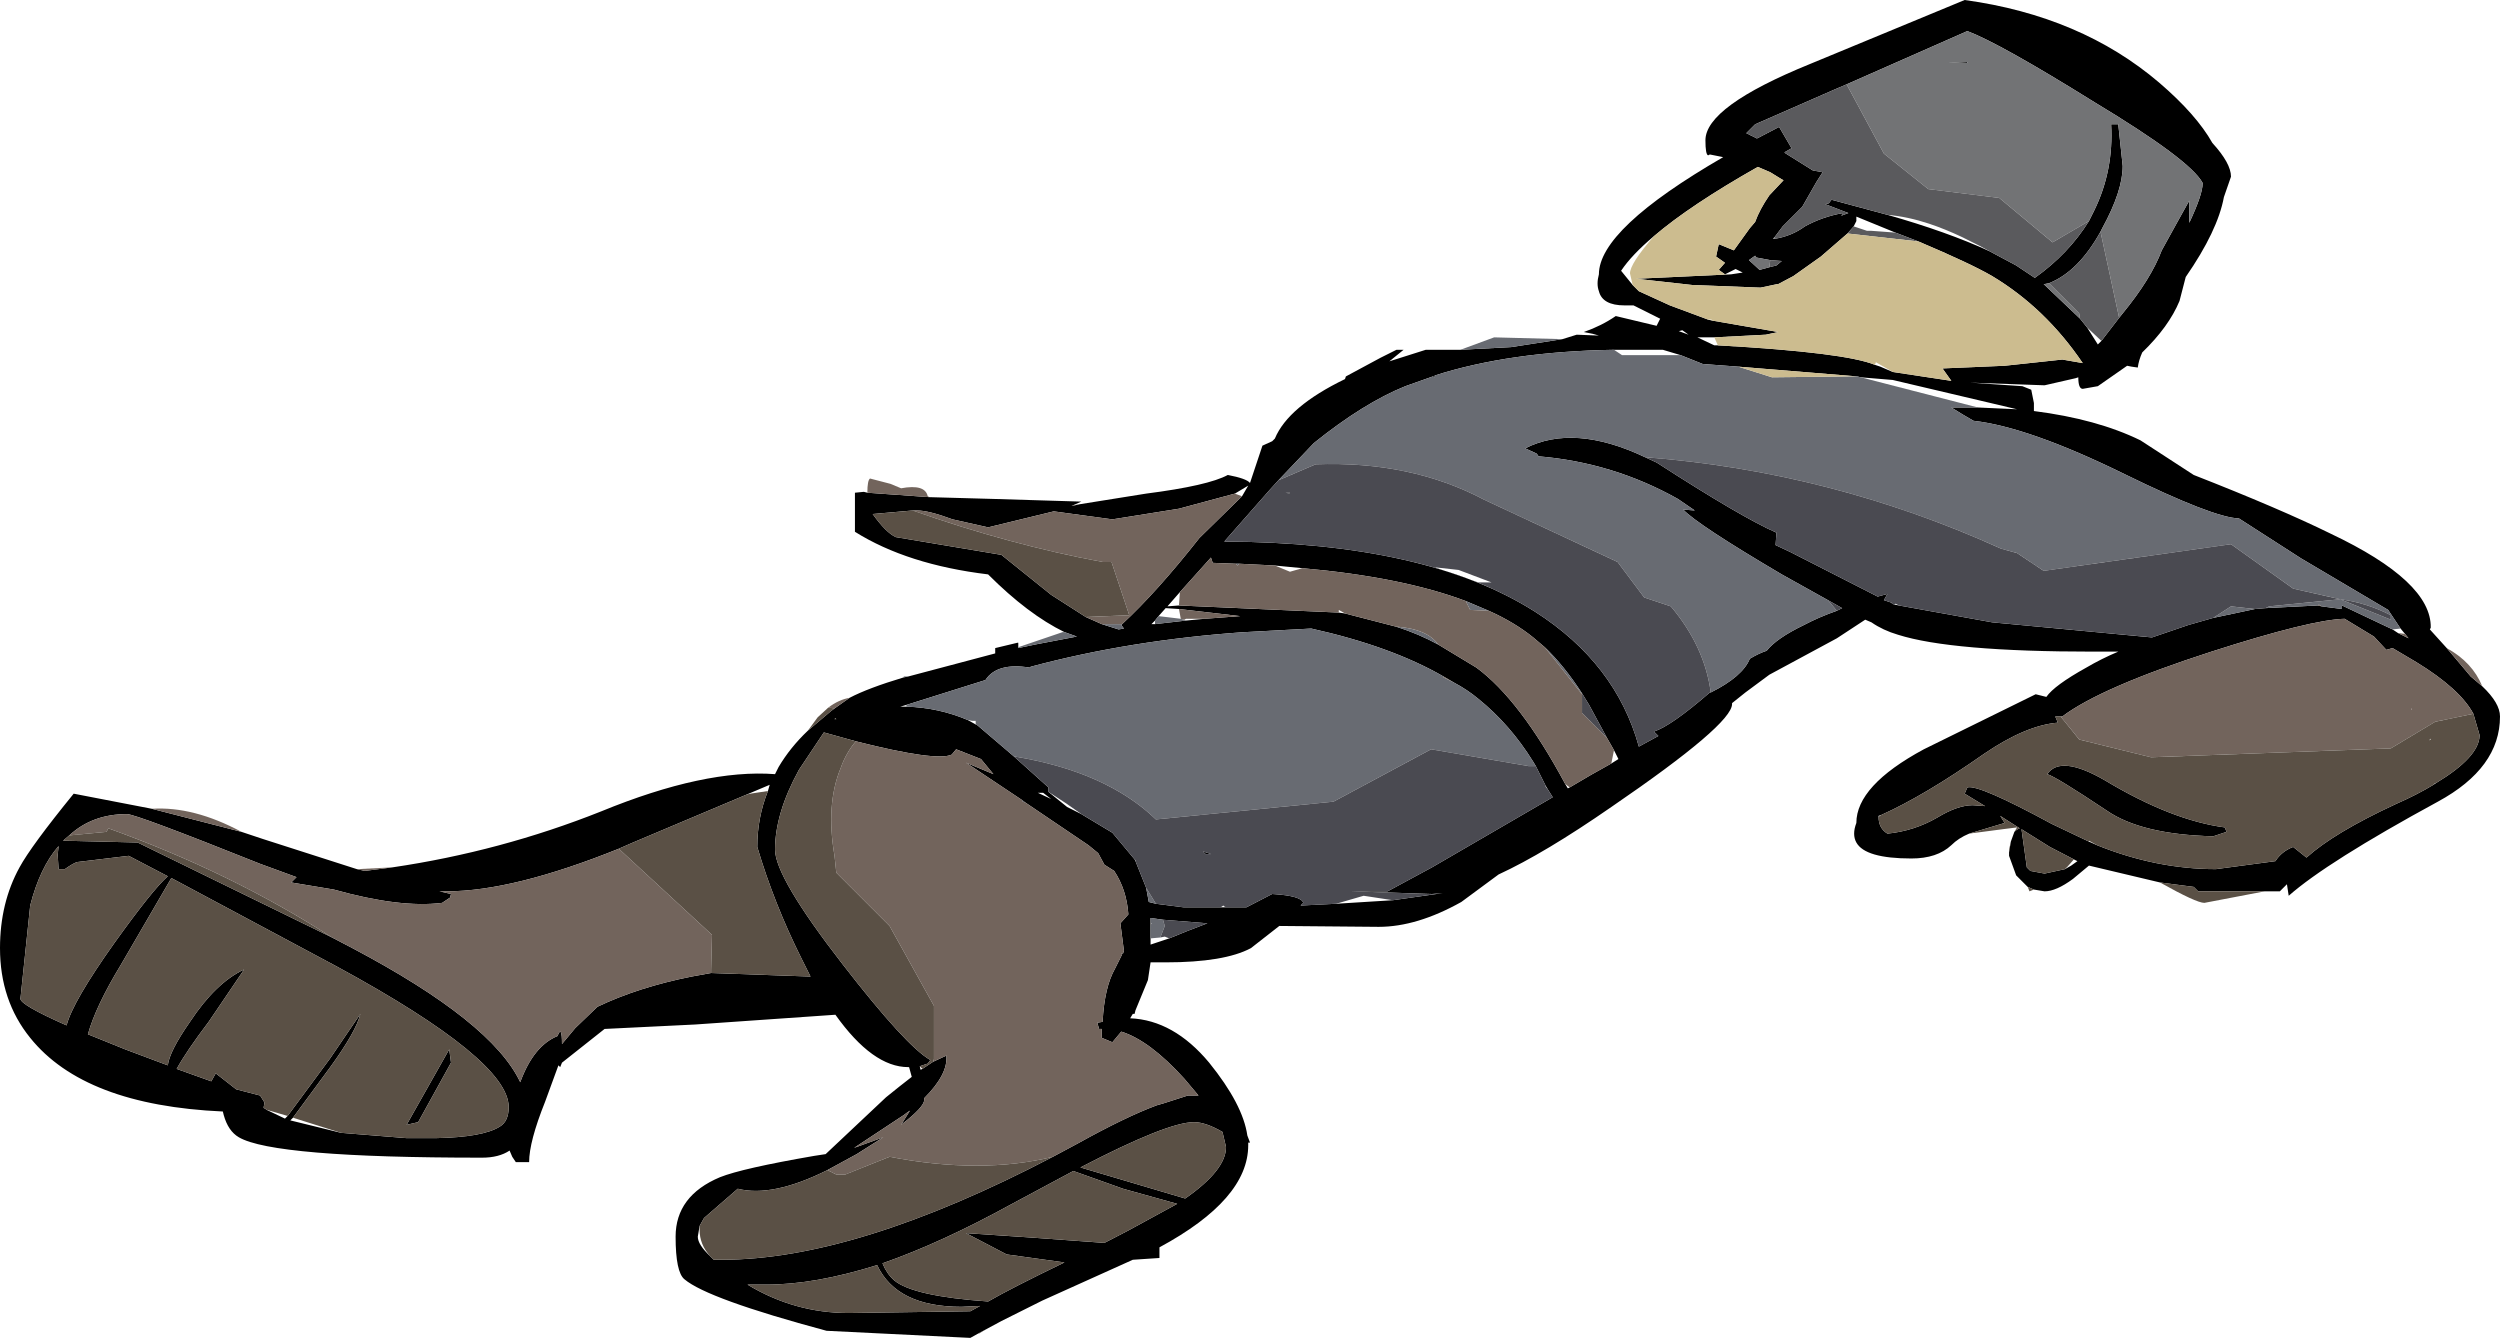 <?xml version="1.0" encoding="UTF-8" standalone="no"?>
<svg xmlns:ffdec="https://www.free-decompiler.com/flash" xmlns:xlink="http://www.w3.org/1999/xlink" ffdec:objectType="shape" height="75.35px" width="140.8px" xmlns="http://www.w3.org/2000/svg">
  <g transform="matrix(1.0, 0.0, 0.0, 1.0, 0.0, 0.0)">
    <path d="M88.0 19.1 L88.8 18.85 90.05 18.9 89.7 18.8 89.2 18.7 Q90.2 18.35 91.0 17.8 L93.3 18.35 93.5 17.95 92.0 17.2 91.5 17.2 Q90.25 17.2 90.05 16.4 89.9 16.0 90.05 15.45 90.05 12.9 97.05 8.85 L96.3 8.7 96.2 8.75 Q96.05 8.7 96.05 7.9 96.05 6.0 101.95 3.6 L110.65 0.0 Q117.2 0.9 121.6 4.65 123.7 6.45 124.6 8.05 125.65 9.2 125.65 9.95 L125.25 11.1 Q124.9 13.0 123.1 15.6 L122.75 16.95 Q122.15 18.4 120.65 19.85 120.45 20.3 120.4 20.7 L120.05 20.65 119.8 20.6 118.15 21.75 117.3 21.9 Q117.05 21.9 117.05 21.25 L116.9 21.3 115.15 21.7 110.95 21.55 113.9 21.75 114.4 21.95 114.55 22.7 114.55 23.15 Q118.1 23.6 120.55 24.8 L123.55 26.75 Q128.4 28.65 131.25 30.05 136.95 32.75 136.9 35.35 L136.85 35.45 137.8 36.5 139.15 38.1 139.8 38.65 Q140.8 39.6 140.8 40.35 140.8 43.25 137.3 45.15 131.05 48.55 128.9 50.45 L128.8 49.8 128.4 50.2 127.55 50.2 123.8 50.2 123.55 49.95 121.65 49.7 117.65 48.75 116.75 49.5 Q115.8 50.2 115.15 50.2 L114.55 50.1 114.2 49.95 113.55 49.3 113.15 48.2 113.15 48.0 113.25 47.4 113.45 46.85 Q113.6 46.7 113.75 46.65 L112.65 45.95 112.9 46.35 110.9 46.95 Q110.3 47.2 109.9 47.6 109.1 48.35 107.65 48.35 105.05 48.35 104.55 47.45 104.3 47.0 104.55 46.35 104.55 44.25 108.35 42.2 L114.65 39.1 115.25 39.25 Q115.7 38.6 117.5 37.6 118.35 37.1 119.3 36.7 L117.9 36.7 Q109.9 36.7 106.9 35.75 106.05 35.5 105.4 35.05 L105.05 34.9 103.45 35.95 99.65 38.0 98.3 39.0 97.55 39.6 97.55 39.65 Q97.55 40.8 90.75 45.45 87.0 48.05 84.4 49.25 L82.3 50.8 Q79.8 52.2 77.65 52.2 L72.05 52.15 70.45 53.4 Q68.95 54.2 65.65 54.2 L64.8 54.2 64.65 55.2 63.95 56.9 63.9 57.1 63.8 57.1 63.65 57.35 Q66.1 57.45 68.1 59.85 70.0 62.2 70.25 63.95 L70.4 64.35 70.3 64.35 70.3 64.5 Q70.3 67.55 65.3 70.25 L65.3 70.85 63.8 70.95 58.7 73.25 56.4 74.4 55.1 75.1 54.65 75.35 46.55 74.95 Q39.85 73.15 38.55 72.05 38.05 71.65 38.05 69.65 38.05 67.35 40.55 66.3 41.8 65.8 45.85 65.1 L46.5 65.0 49.9 61.8 Q50.7 61.15 51.35 60.65 L51.2 60.1 51.15 60.1 Q49.15 60.1 47.05 57.15 L39.15 57.7 34.05 57.95 31.65 59.85 31.55 60.1 31.45 60.0 30.7 62.05 Q29.8 64.3 29.8 65.45 L29.05 65.45 28.85 65.15 28.7 64.8 Q28.1 65.2 27.15 65.2 15.4 65.2 13.45 64.05 12.85 63.7 12.6 62.8 L12.55 62.6 Q4.75 62.25 1.7 58.45 0.0 56.35 0.0 53.4 0.0 50.85 1.1 48.85 1.75 47.65 4.15 44.7 L8.55 45.55 13.6 46.85 14.8 47.25 20.1 48.95 20.55 49.05 22.1 48.85 Q28.2 47.95 33.85 45.7 39.7 43.3 43.65 43.6 L43.85 43.2 Q44.5 42.1 45.5 41.15 L46.8 40.05 47.0 39.9 47.85 39.3 Q48.9 38.75 50.9 38.15 L51.15 38.1 56.05 36.8 56.05 36.5 57.3 36.2 57.35 36.2 57.35 36.45 57.35 36.5 58.3 36.3 60.65 35.85 59.95 35.6 Q57.9 34.6 55.65 32.35 51.1 31.8 48.15 29.95 L48.15 27.75 48.65 27.7 48.85 27.75 52.35 28.0 55.95 28.1 60.9 28.25 60.45 28.45 60.35 28.5 60.8 28.4 64.55 27.8 Q68.05 27.35 69.15 26.75 70.2 26.95 70.4 27.2 L71.1 25.1 71.65 24.85 71.8 24.7 Q72.55 22.9 75.75 21.35 L75.8 21.2 77.75 20.15 78.65 19.7 79.05 19.7 78.25 20.35 80.3 19.7 82.25 19.7 85.1 19.55 88.0 19.1 M119.35 17.9 L119.55 17.65 Q121.15 15.7 121.75 14.1 L122.55 12.65 123.3 11.3 123.3 12.4 123.3 12.55 Q124.05 10.95 124.05 10.35 L124.05 10.3 Q123.35 9.0 117.95 5.75 112.65 2.45 110.8 1.75 L104.0 4.75 103.3 5.05 98.85 7.0 98.35 7.5 98.95 7.8 100.2 7.15 100.9 8.35 100.55 8.55 100.5 8.6 102.1 9.6 102.65 9.7 102.3 10.25 101.5 11.65 100.4 12.75 99.95 13.35 99.85 13.45 99.95 13.45 Q100.9 13.3 101.65 12.75 102.65 12.2 103.8 12.0 L103.7 12.15 104.1 12.0 102.8 11.5 103.0 11.45 103.15 11.25 106.3 12.1 Q109.65 13.05 112.05 14.15 L113.55 14.95 114.6 15.65 Q116.5 14.3 117.65 12.45 L117.95 11.85 Q119.05 9.6 118.9 7.0 L119.3 7.0 119.55 9.35 Q119.55 10.75 118.4 12.85 L118.3 13.05 Q117.05 15.3 115.4 15.95 L115.15 16.0 115.1 16.0 117.15 17.95 117.55 18.45 118.15 19.4 118.35 19.2 119.35 17.9 M130.75 34.15 L131.9 34.3 131.9 34.1 134.75 35.45 135.05 35.65 135.65 35.95 135.45 35.7 135.2 35.4 134.5 34.35 129.6 31.45 126.1 29.2 Q124.65 29.15 119.65 26.7 114.25 24.05 111.15 23.7 L110.55 23.35 109.9 22.95 111.4 22.95 113.6 23.05 106.6 21.4 104.8 21.25 104.6 21.2 97.9 20.65 95.9 20.5 94.65 20.0 93.65 19.7 90.9 19.7 Q85.0 19.8 80.8 21.15 L80.8 21.25 80.7 21.2 79.15 21.75 Q76.8 22.7 74.0 24.95 L72.0 27.05 71.5 27.6 68.95 30.5 Q80.3 30.55 86.45 34.45 91.0 37.35 92.3 42.05 L93.4 41.45 93.15 41.2 Q94.1 40.9 96.3 39.0 L96.35 39.0 Q98.15 38.1 98.55 37.1 99.05 36.8 99.5 36.65 100.05 35.95 101.6 35.2 102.45 34.75 103.45 34.4 L103.75 34.25 102.95 33.8 100.35 32.35 Q95.6 29.55 94.8 28.7 L95.45 28.75 94.5 28.1 Q90.85 26.05 86.65 25.7 L86.55 25.55 85.9 25.25 Q88.65 23.85 92.65 25.75 L93.3 26.05 Q98.1 29.15 100.05 30.0 L100.0 30.7 100.85 31.1 105.75 33.6 106.3 33.45 106.1 33.8 106.55 33.95 106.55 34.0 106.7 34.05 106.95 34.1 112.2 35.05 121.2 35.9 123.25 35.2 124.65 34.8 127.0 34.3 127.6 34.25 130.55 34.1 130.75 34.15 M139.3 40.2 Q138.55 38.8 136.1 37.3 L134.75 36.5 134.4 36.6 133.7 35.85 132.05 34.85 Q130.15 34.9 124.55 36.7 118.35 38.7 116.15 40.35 L116.05 40.35 115.75 40.35 115.9 40.7 Q114.1 40.85 111.75 42.45 108.4 44.8 105.95 45.9 L105.8 45.95 105.8 46.0 Q105.8 46.65 106.3 46.95 107.8 46.8 109.1 46.05 110.25 45.35 111.1 45.35 L111.8 45.4 110.65 44.7 110.8 44.35 Q111.4 44.15 115.55 46.4 L117.65 47.4 118.1 47.6 Q121.45 48.95 124.8 48.95 L128.15 48.5 Q128.5 47.95 129.15 47.7 L129.9 48.3 Q131.45 46.9 134.9 45.3 136.15 44.75 137.05 44.2 L137.2 44.1 Q139.6 42.65 139.65 41.45 L139.65 41.4 139.3 40.2 M124.65 47.1 Q120.6 47.0 118.65 45.65 115.8 43.75 115.3 43.6 116.05 42.5 118.55 43.95 122.3 46.2 125.3 46.6 L125.4 46.85 124.65 47.1 M110.8 3.5 L110.8 3.55 109.75 3.5 110.8 3.5 M108.05 13.6 L106.75 13.1 104.55 12.2 104.55 12.45 104.4 12.75 104.05 13.15 102.55 14.45 101.0 15.55 100.15 16.0 100.1 16.0 99.15 16.2 95.3 16.05 92.15 15.7 97.5 15.45 98.15 15.35 97.75 15.15 97.15 15.45 96.8 15.2 97.15 14.8 96.65 14.45 96.8 13.75 97.65 14.1 98.55 12.85 98.85 12.5 Q99.1 11.8 99.65 11.0 L100.45 10.15 100.35 10.1 99.7 9.7 99.0 9.4 Q95.2 11.55 93.15 13.3 91.9 14.35 91.3 15.25 L91.95 16.05 92.3 16.4 94.05 17.2 96.2 18.0 96.4 18.05 100.15 18.7 99.45 18.85 96.55 19.0 95.6 19.0 96.55 19.45 96.75 19.45 Q103.9 19.85 105.6 20.55 L105.9 20.65 106.6 20.95 109.9 21.45 109.4 20.75 112.9 20.6 116.15 20.25 117.3 20.45 Q115.2 17.35 112.2 15.55 111.0 14.85 108.05 13.6 M98.35 7.5 L98.3 7.5 98.35 7.5 M99.65 15.05 L100.05 14.95 100.35 14.7 99.7 14.65 98.9 14.5 98.85 14.4 98.5 14.65 99.1 15.2 99.65 15.05 M95.1 18.85 L94.75 18.6 94.55 18.65 95.1 18.85 M83.85 34.4 L82.55 33.85 Q78.95 32.5 73.35 32.0 L71.8 31.85 69.8 31.75 69.6 31.75 68.3 31.7 68.2 31.4 66.45 33.35 65.75 34.15 66.4 34.1 75.4 34.5 75.75 34.55 78.65 35.3 Q79.9 35.7 81.0 36.3 L83.15 37.6 Q85.6 39.4 88.15 44.15 L88.3 44.4 88.4 44.35 Q89.65 43.6 90.75 43.0 L91.15 42.75 90.9 42.25 90.5 41.55 89.5 39.7 89.1 39.05 Q88.1 37.5 87.0 36.45 L86.35 35.9 Q85.3 35.05 83.85 34.4 M86.5 43.15 L86.35 42.9 Q85.05 40.8 83.25 39.35 82.65 38.85 81.9 38.45 L81.3 38.1 Q78.35 36.4 73.85 35.4 L70.15 35.6 70.1 35.6 Q63.65 36.05 58.05 37.55 L58.0 37.6 Q56.15 37.3 55.5 38.3 L51.05 39.7 50.7 39.8 51.05 39.8 Q52.85 39.85 54.5 40.55 L54.95 40.8 55.05 40.85 57.1 42.6 59.05 44.35 59.05 44.6 60.1 45.45 60.9 45.85 62.65 46.9 63.9 48.4 63.95 48.5 64.55 50.0 64.7 50.8 65.1 50.9 66.65 51.1 68.75 51.1 69.05 51.1 70.2 51.1 71.65 50.35 Q73.3 50.45 73.4 50.85 L73.25 51.0 75.25 50.9 78.45 50.7 81.25 50.3 80.65 50.35 76.1 50.2 78.15 50.2 80.65 48.85 87.45 44.9 87.2 44.5 87.05 44.25 86.5 43.15 M116.8 48.4 L115.45 47.7 113.85 46.7 114.15 48.85 114.35 49.05 115.15 49.2 116.3 48.95 116.65 48.75 117.0 48.5 116.8 48.4 M69.55 27.8 L66.4 28.65 62.65 29.25 59.35 28.8 55.65 29.7 53.65 29.25 Q52.3 28.75 51.65 28.75 L51.4 28.75 49.15 28.95 Q49.9 30.0 50.45 30.25 L56.4 31.25 59.2 33.5 61.15 34.75 62.05 35.15 63.0 35.45 63.3 35.4 63.15 35.2 63.2 35.15 Q65.15 33.35 67.55 30.3 L69.95 27.95 70.3 27.35 69.55 27.8 M47.1 40.5 L47.05 40.45 47.0 40.5 47.1 40.5 M48.2 41.75 L46.4 41.25 45.0 43.35 Q43.65 45.8 43.65 47.85 43.65 49.4 47.45 54.3 51.05 58.95 52.4 59.7 L52.25 59.9 51.8 60.05 51.85 60.25 51.95 60.2 52.55 59.8 53.3 59.45 Q53.4 60.5 52.05 61.85 L52.05 61.95 Q52.05 62.35 50.75 63.35 L51.25 62.55 51.1 62.65 50.9 62.8 48.1 64.65 49.75 64.05 48.25 65.0 46.6 65.9 Q43.5 67.45 41.55 66.95 L39.65 68.6 39.4 69.05 39.3 69.65 Q39.3 70.1 40.0 70.75 L40.1 70.85 40.2 70.95 40.65 70.95 Q48.2 70.95 59.3 65.15 L60.7 64.4 Q63.4 62.9 65.15 62.25 L65.5 62.15 66.9 61.7 67.5 61.7 66.7 60.75 Q64.75 58.6 63.15 58.1 L62.65 58.7 62.05 58.45 62.05 57.95 61.9 57.95 61.8 57.6 62.1 57.55 Q62.2 55.6 62.8 54.55 L63.2 53.75 63.15 53.7 63.25 53.7 63.3 53.55 63.1 52.0 63.55 51.5 Q63.45 50.1 62.75 49.05 L62.2 48.7 61.85 48.05 61.3 47.6 57.75 45.2 57.55 45.05 54.4 42.95 55.95 43.6 55.25 42.75 53.85 42.2 53.6 42.5 Q52.75 42.9 48.2 41.75 M43.25 44.55 L43.35 44.2 42.05 44.75 35.65 47.45 34.85 47.8 Q28.9 50.2 25.15 50.2 L24.75 50.2 25.4 50.35 25.35 50.55 24.9 50.85 Q22.55 51.15 18.8 50.1 L16.4 49.7 16.7 49.4 14.65 48.65 Q7.65 45.85 7.15 45.85 5.2 45.85 3.9 47.05 L3.55 47.35 3.65 47.35 7.75 47.45 18.7 52.8 19.85 53.4 Q27.7 57.55 29.3 60.95 30.05 58.9 31.4 58.35 31.65 57.7 31.65 58.8 L32.4 57.9 33.65 56.7 Q35.95 55.6 38.95 55.0 L40.05 54.8 45.65 55.0 45.15 54.0 Q43.6 50.9 42.65 47.7 42.65 46.05 43.25 44.55 M59.2 45.0 L58.75 44.65 58.45 44.65 59.2 45.0 M72.65 27.75 L72.65 27.8 72.4 27.75 72.65 27.75 M65.05 34.95 L64.85 35.15 65.05 35.15 66.8 34.95 67.85 34.85 69.85 34.7 66.4 34.3 65.65 34.25 65.25 34.7 65.05 34.95 M67.75 47.95 L68.2 48.1 67.9 48.1 67.75 47.95 M3.3 48.95 L3.25 48.15 3.3 47.65 Q2.25 48.85 1.7 51.0 L1.15 56.25 Q1.15 56.6 3.75 57.75 4.1 56.4 6.45 53.1 8.6 50.1 9.45 49.35 L7.25 48.2 4.35 48.55 Q4.15 48.6 3.65 48.95 L3.3 48.95 M25.4 59.85 L23.55 63.2 22.9 63.35 25.3 59.1 25.4 59.85 M19.2 63.8 L22.9 64.1 24.55 64.1 Q27.2 64.05 28.15 63.45 28.65 63.15 28.65 62.35 28.65 59.7 19.0 54.45 L9.65 49.45 6.8 54.35 Q5.4 56.65 4.95 58.25 L7.05 59.1 9.45 60.0 Q9.55 59.2 10.7 57.55 12.15 55.35 13.75 54.6 L11.75 57.55 Q10.5 59.2 9.95 60.2 L11.9 60.9 12.15 60.45 13.3 61.35 14.65 61.7 14.9 62.1 14.85 62.35 14.85 62.4 14.95 62.45 15.0 62.5 16.05 63.0 16.2 62.85 18.6 59.6 20.3 57.1 Q20.05 58.1 18.6 60.1 L16.5 62.95 16.35 63.1 19.2 63.8 M65.85 52.85 Q66.8 52.45 68.0 52.0 L65.5 51.8 64.8 51.7 64.8 51.95 64.8 52.1 64.8 52.45 64.8 52.85 64.8 53.2 65.85 52.85 M68.85 63.75 Q67.9 63.2 67.25 63.2 65.75 63.2 60.85 65.75 L66.75 67.5 Q69.05 65.9 69.05 64.6 L68.85 63.75 M63.55 69.3 L66.3 67.8 63.25 66.95 60.45 65.95 57.0 67.8 Q53.0 70.0 49.7 71.15 49.95 71.75 50.35 72.1 51.4 73.0 55.65 73.3 56.95 72.55 59.95 71.1 L56.7 70.65 54.4 69.45 58.1 69.7 62.2 70.0 63.55 69.3 M42.1 72.35 Q44.75 73.95 47.8 73.95 L54.65 73.85 55.2 73.55 54.15 73.6 Q50.5 73.6 49.4 71.25 45.9 72.35 43.15 72.35 L42.1 72.35" fill="#000000" fill-rule="evenodd" stroke="none"/>
    <path d="M104.0 4.75 L110.8 1.75 Q112.65 2.45 117.95 5.75 123.35 9.0 124.05 10.3 L124.05 10.35 Q124.05 10.95 123.3 12.55 L123.3 12.4 123.3 11.3 122.55 12.65 121.75 14.1 Q121.15 15.7 119.55 17.65 L119.35 17.9 118.3 13.05 118.4 12.85 Q119.55 10.75 119.55 9.35 L119.3 7.0 118.9 7.0 Q119.05 9.6 117.95 11.85 L117.65 12.45 115.6 13.65 112.6 11.15 108.6 10.65 106.1 8.65 104.0 4.75 M117.15 17.95 L115.1 16.0 115.15 16.0 115.4 15.95 117.1 17.65 117.15 17.95 M110.8 3.5 L109.75 3.5 110.8 3.55 110.8 3.5 M99.95 13.35 L99.95 13.45 99.85 13.45 99.95 13.35 M99.7 14.65 L99.65 15.05 99.1 15.2 98.5 14.65 98.85 14.4 98.9 14.5 99.7 14.65" fill="#727375" fill-rule="evenodd" stroke="none"/>
    <path d="M50.9 38.15 L50.9 38.1 51.15 38.1 50.9 38.15 M57.35 36.45 L59.85 35.6 59.95 35.6 60.65 35.85 58.3 36.3 57.35 36.5 57.35 36.45 M82.25 19.7 L84.15 19.0 88.0 19.1 85.1 19.55 82.25 19.7 M134.75 35.45 L131.9 34.1 131.9 34.3 130.75 34.15 130.6 34.05 130.55 34.1 127.6 34.25 127.8 34.15 131.8 33.75 134.65 34.9 134.65 34.65 Q133.3 33.95 131.8 33.75 L129.15 33.15 125.65 30.65 115.1 32.15 113.6 31.15 112.7 30.9 Q103.1 26.55 92.65 25.75 88.65 23.85 85.9 25.25 L86.55 25.55 86.65 25.7 Q90.85 26.05 94.5 28.1 L95.45 28.75 94.8 28.7 Q95.6 29.55 100.35 32.35 L102.95 33.8 103.45 34.4 Q102.45 34.75 101.6 35.2 100.05 35.95 99.5 36.65 99.05 36.8 98.55 37.1 98.15 38.1 96.35 39.0 96.0 36.4 94.1 34.15 L92.6 33.65 91.1 31.65 83.6 28.15 Q79.45 25.95 74.1 26.15 L72.0 27.05 74.0 24.95 Q76.8 22.7 79.15 21.75 L80.7 21.2 80.8 21.25 80.8 21.15 Q85.0 19.8 90.9 19.7 L91.35 20.0 94.65 20.0 95.9 20.5 97.9 20.65 99.8 21.25 104.15 21.2 104.6 21.2 104.8 21.25 111.4 22.95 109.9 22.95 110.55 23.35 111.15 23.7 Q114.25 24.05 119.65 26.7 124.65 29.15 126.1 29.2 L129.6 31.45 134.5 34.35 135.2 35.4 134.75 35.45 M124.65 34.8 L125.65 34.15 127.0 34.3 124.65 34.8 M82.55 33.85 L83.85 34.4 82.8 34.35 82.55 33.85 M87.0 36.45 Q88.1 37.5 89.1 39.05 L89.1 39.1 87.0 36.45 M81.0 36.3 Q79.9 35.7 78.65 35.3 L78.75 35.3 Q80.4 35.45 81.0 36.3 M69.6 31.75 L69.8 31.75 69.7 31.85 69.6 31.75 M81.9 38.45 Q82.65 38.85 83.25 39.35 85.05 40.8 86.35 42.9 L86.5 43.15 86.1 43.15 80.6 42.2 75.1 45.15 65.1 46.15 Q62.3 43.45 57.1 42.6 L55.05 40.85 54.95 40.8 54.95 40.6 54.75 40.6 54.5 40.55 Q52.85 39.85 51.05 39.8 L51.05 39.7 55.5 38.3 Q56.15 37.3 58.0 37.6 L58.05 37.55 Q63.65 36.05 70.1 35.6 L70.15 35.6 73.85 35.4 Q78.35 36.4 81.3 38.1 L81.3 38.15 81.9 38.45 M65.1 50.9 L64.7 50.8 64.55 50.0 65.1 50.9 M62.05 35.15 L63.2 35.15 63.15 35.2 63.3 35.4 63.0 35.45 62.05 35.15 M65.05 35.15 L65.05 34.95 65.25 34.7 66.5 34.85 66.7 34.9 66.8 34.95 65.05 35.15 M65.5 51.8 L65.6 52.15 65.35 52.8 64.8 52.85 64.8 52.45 64.8 52.1 64.85 52.0 64.8 51.95 64.8 51.7 65.5 51.8" fill="#686b72" fill-rule="evenodd" stroke="none"/>
    <path d="M137.8 36.5 Q139.25 37.3 139.8 38.65 L139.15 38.1 137.8 36.5 M8.55 45.55 Q10.9 45.4 13.6 46.85 L8.55 45.55 M20.1 48.95 L22.1 48.85 20.55 49.05 20.1 48.95 M46.65 39.85 Q47.25 39.4 47.85 39.3 L47.0 39.9 46.65 39.85 M48.85 27.75 Q48.85 27.05 49.0 26.95 L50.15 27.25 50.75 27.5 Q52.1 27.25 52.25 27.95 L52.35 28.0 48.85 27.75 M60.45 28.45 L60.8 28.4 60.35 28.5 60.45 28.45 M130.55 34.1 L130.6 34.05 130.75 34.15 130.55 34.1 M116.05 40.35 L116.15 40.35 Q118.35 38.7 124.55 36.7 130.15 34.9 132.05 34.85 L133.7 35.85 134.4 36.6 134.75 36.5 136.1 37.3 Q138.55 38.8 139.3 40.2 L137.15 40.65 134.65 42.15 121.15 42.65 117.1 41.65 116.7 41.15 116.05 40.35 M135.45 35.7 L135.65 35.95 135.05 35.65 135.45 35.7 M135.85 39.95 L135.8 39.9 135.8 39.95 135.85 39.95 M82.55 33.85 L82.8 34.35 83.85 34.4 Q85.3 35.05 86.35 35.9 L87.0 36.45 89.1 39.1 89.1 40.15 90.5 41.55 90.9 42.25 90.75 43.0 Q89.65 43.6 88.4 44.35 L88.15 44.15 Q85.6 39.4 83.15 37.6 L81.0 36.3 Q80.4 35.45 78.75 35.3 L78.65 35.3 75.75 34.55 75.4 34.35 75.4 34.5 66.4 34.1 66.45 33.35 68.2 31.4 68.3 31.7 69.6 31.75 69.7 31.85 69.8 31.75 71.8 31.85 72.65 32.2 73.35 32.0 Q78.95 32.5 82.55 33.85 M81.9 38.45 L81.3 38.15 81.3 38.1 81.9 38.45 M51.4 28.75 L51.65 28.75 Q52.3 28.75 53.65 29.25 L55.65 29.7 59.35 28.8 62.65 29.25 66.4 28.65 69.55 27.8 69.95 27.95 67.55 30.3 Q65.15 33.35 63.2 35.15 L62.05 35.15 61.15 34.75 63.6 34.65 62.6 31.65 62.1 31.65 Q56.95 30.7 51.4 28.75 M48.2 41.75 Q52.75 42.9 53.6 42.5 L53.85 42.2 55.25 42.75 55.95 43.6 54.4 42.95 57.55 45.05 57.6 45.15 57.75 45.2 61.3 47.6 61.85 48.05 62.2 48.7 62.75 49.05 Q63.45 50.1 63.55 51.5 L63.1 52.0 63.3 53.55 63.25 53.7 63.15 53.7 63.2 53.75 62.8 54.55 Q62.2 55.6 62.1 57.55 L61.8 57.6 61.9 57.95 62.05 57.95 62.05 58.45 62.65 58.7 63.15 58.1 Q64.75 58.6 66.7 60.75 L67.5 61.7 66.9 61.7 65.5 62.15 65.15 62.25 Q63.4 62.9 60.7 64.4 L59.3 65.15 Q55.25 66.15 50.1 65.15 L47.6 66.15 47.1 66.15 46.6 65.9 48.25 65.0 49.75 64.05 48.1 64.65 50.9 62.8 51.1 62.65 51.25 62.55 50.75 63.35 Q52.05 62.35 52.05 61.95 L52.05 61.85 Q53.4 60.5 53.3 59.45 L52.55 59.8 52.6 59.65 52.6 56.65 50.1 52.15 47.1 49.15 47.0 48.2 Q46.5 45.3 47.35 43.25 47.65 42.4 48.2 41.75 M40.05 54.8 L38.95 55.0 Q35.95 55.6 33.65 56.7 L32.4 57.9 31.65 58.8 Q31.65 57.7 31.4 58.35 30.05 58.9 29.3 60.95 27.7 57.55 19.85 53.4 L18.7 52.8 Q13.05 49.15 6.1 46.65 L6.0 46.85 3.9 47.05 Q5.2 45.85 7.15 45.85 7.65 45.85 14.65 48.65 L16.7 49.4 16.4 49.7 18.8 50.1 Q22.55 51.15 24.9 50.85 L25.35 50.55 25.4 50.35 24.75 50.2 25.15 50.2 Q28.9 50.2 34.85 47.8 L40.1 52.65 40.05 54.65 40.05 54.8 M66.7 34.9 L66.5 34.85 66.4 34.3 69.85 34.7 67.85 34.85 66.8 34.85 66.7 34.9" fill="#72645c" fill-rule="evenodd" stroke="none"/>
    <path d="M72.0 27.05 L74.1 26.15 Q79.45 25.95 83.6 28.15 L91.1 31.65 92.6 33.65 94.1 34.15 Q96.0 36.4 96.35 39.0 L96.3 39.0 Q94.1 40.9 93.15 41.2 L93.4 41.45 92.3 42.05 Q91.0 37.35 86.45 34.45 80.3 30.55 68.95 30.5 L71.5 27.6 72.0 27.05 M103.45 34.4 L102.95 33.8 103.75 34.25 103.45 34.4 M92.65 25.75 Q103.1 26.55 112.7 30.9 L113.6 31.15 115.1 32.15 125.65 30.65 129.15 33.15 131.8 33.75 Q133.3 33.95 134.65 34.65 L134.65 34.9 131.8 33.75 127.8 34.15 127.6 34.25 127.0 34.3 125.65 34.15 124.65 34.8 123.25 35.2 121.2 35.9 112.2 35.05 106.95 34.1 106.75 34.0 106.7 34.05 106.55 34.0 106.55 33.95 106.1 33.8 106.3 33.45 105.75 33.6 100.85 31.1 100.0 30.7 100.05 30.0 Q98.1 29.15 93.3 26.05 L92.65 25.75 M89.1 39.05 L89.5 39.7 90.5 41.55 89.1 40.15 89.1 39.1 89.1 39.05 M84.0 32.8 L82.15 32.1 80.8 31.95 83.25 32.8 84.0 32.8 M57.1 42.6 Q62.3 43.45 65.1 46.15 L75.1 45.15 80.6 42.2 86.1 43.15 86.5 43.15 87.05 44.25 87.05 44.3 87.2 44.5 87.45 44.9 80.65 48.85 78.15 50.2 76.1 50.2 80.65 50.35 81.25 50.3 78.45 50.7 76.8 50.45 75.25 50.9 73.25 51.0 73.4 50.85 Q73.3 50.45 71.65 50.35 L70.2 51.1 69.05 51.1 68.95 51.05 68.9 51.0 68.75 51.1 66.65 51.1 65.1 50.9 64.55 50.0 63.95 48.5 63.95 48.45 63.9 48.4 62.65 46.9 60.9 45.85 60.05 45.25 59.05 44.6 59.05 44.35 57.1 42.6 M57.55 45.05 L57.75 45.2 57.6 45.15 57.55 45.05 M72.65 27.75 L72.4 27.75 72.65 27.8 72.65 27.75 M67.75 47.95 L67.9 48.1 68.2 48.1 67.75 47.95 M65.5 51.8 L68.0 52.0 Q66.8 52.45 65.85 52.85 L65.6 52.75 65.35 52.8 65.6 52.15 65.5 51.8" fill="#4a4a51" fill-rule="evenodd" stroke="none"/>
    <path d="M127.55 50.2 L124.15 50.85 Q123.7 50.85 121.65 49.7 L123.55 49.95 123.8 50.2 127.55 50.2 M114.55 50.1 L114.3 50.2 114.2 49.95 114.55 50.1 M113.15 48.0 L113.15 47.85 113.25 47.4 113.15 48.0 M113.45 46.85 L113.6 46.6 112.8 46.7 110.9 46.95 112.9 46.35 112.65 45.95 113.75 46.65 Q113.6 46.7 113.45 46.85 M56.4 74.4 Q55.45 74.9 55.15 75.1 L55.1 75.1 56.4 74.4 M45.5 41.15 L46.05 40.4 46.65 39.85 47.0 39.9 46.8 40.05 45.5 41.15 M116.05 40.35 L116.7 41.15 117.1 41.65 121.15 42.65 134.65 42.15 137.15 40.65 139.3 40.2 139.65 41.4 139.65 41.45 Q139.6 42.65 137.2 44.1 L137.15 44.1 137.05 44.2 Q136.15 44.75 134.9 45.3 131.45 46.9 129.9 48.3 L129.15 47.7 Q128.5 47.95 128.15 48.5 L124.8 48.95 Q121.45 48.95 118.1 47.6 L117.65 47.35 117.65 47.4 115.55 46.4 Q111.4 44.15 110.8 44.35 L110.65 44.7 111.8 45.4 111.1 45.35 Q110.25 45.35 109.1 46.05 107.8 46.8 106.3 46.95 105.8 46.65 105.8 46.0 L105.95 45.9 Q108.4 44.8 111.75 42.45 114.1 40.85 115.9 40.7 L115.75 40.35 116.05 40.35 M124.65 47.1 L125.4 46.85 125.3 46.6 Q122.3 46.2 118.55 43.95 116.05 42.5 115.3 43.6 115.8 43.75 118.65 45.65 120.6 47.0 124.65 47.1 M136.8 41.7 L136.9 41.65 136.9 41.6 136.8 41.7 M116.3 48.95 L115.15 49.2 114.35 49.05 114.15 48.85 113.85 46.7 115.45 47.7 116.8 48.4 116.45 48.8 116.3 48.95 M51.4 28.75 Q56.95 30.7 62.1 31.65 L62.6 31.65 63.6 34.65 61.15 34.75 59.2 33.5 56.4 31.25 50.45 30.25 Q49.9 30.0 49.15 28.95 L51.4 28.75 M47.1 40.5 L47.0 40.5 47.05 40.45 47.1 40.5 M51.8 60.05 L52.25 59.9 52.4 59.7 Q51.05 58.95 47.45 54.3 43.65 49.4 43.65 47.85 43.65 45.8 45.0 43.35 L46.4 41.25 48.2 41.75 Q47.65 42.4 47.35 43.25 46.5 45.3 47.0 48.2 L47.1 49.15 50.1 52.15 52.6 56.65 52.6 59.65 52.55 59.8 51.95 60.2 51.8 60.05 M59.3 65.15 Q48.2 70.95 40.65 70.95 L40.2 70.95 40.1 70.85 40.0 70.75 Q39.4 70.1 39.4 69.25 L39.4 69.05 39.65 68.6 41.55 66.95 Q43.5 67.45 46.6 65.9 L47.1 66.15 47.6 66.15 50.1 65.15 Q55.25 66.15 59.3 65.15 M43.25 44.55 Q42.65 46.05 42.65 47.7 43.6 50.9 45.15 54.0 L45.65 55.0 40.05 54.8 40.05 54.65 40.1 52.65 34.85 47.8 35.65 47.45 42.05 44.75 42.25 44.7 43.25 44.55 M18.7 52.8 L7.75 47.45 3.65 47.35 3.55 47.35 3.9 47.05 6.0 46.85 6.1 46.65 Q13.05 49.15 18.7 52.8 M3.3 48.95 L3.65 48.95 Q4.15 48.6 4.35 48.55 L7.25 48.2 9.45 49.35 Q8.6 50.1 6.45 53.1 4.1 56.4 3.75 57.75 1.15 56.6 1.15 56.25 L1.7 51.0 Q2.25 48.85 3.3 47.65 L3.25 48.15 3.3 48.95 M15.0 62.5 L14.95 62.45 14.85 62.4 14.85 62.35 14.9 62.1 14.65 61.7 13.3 61.35 12.15 60.45 11.9 60.9 9.95 60.2 Q10.5 59.2 11.75 57.55 L13.75 54.6 Q12.15 55.35 10.7 57.55 9.55 59.2 9.45 60.0 L7.05 59.1 4.95 58.25 Q5.4 56.65 6.8 54.35 L9.65 49.45 19.0 54.45 Q28.65 59.7 28.65 62.35 28.65 63.15 28.15 63.45 27.2 64.05 24.55 64.1 L22.9 64.1 19.2 63.8 16.5 62.95 18.6 60.1 Q20.05 58.1 20.3 57.1 L18.6 59.6 16.2 62.85 15.0 62.5 M25.4 59.85 L25.3 59.1 22.9 63.35 23.55 63.2 25.4 59.85 M63.55 69.3 L62.2 70.0 58.1 69.7 54.4 69.45 56.7 70.65 59.95 71.1 Q56.95 72.55 55.65 73.3 51.4 73.0 50.35 72.1 49.95 71.75 49.7 71.15 53.0 70.0 57.0 67.8 L60.45 65.95 63.25 66.95 66.3 67.8 63.55 69.3 M68.85 63.75 L69.05 64.6 Q69.05 65.9 66.75 67.5 L60.85 65.75 Q65.75 63.2 67.25 63.2 67.9 63.2 68.85 63.75 M42.1 72.35 L43.15 72.35 Q45.9 72.35 49.4 71.25 50.5 73.6 54.15 73.6 L55.2 73.55 54.65 73.85 47.8 73.95 Q44.75 73.95 42.1 72.35" fill="#5a5045" fill-rule="evenodd" stroke="none"/>
    <path d="M104.0 4.75 L106.1 8.65 108.6 10.65 112.6 11.15 115.6 13.65 117.65 12.45 Q116.5 14.3 114.6 15.65 L113.55 14.95 112.05 14.15 111.5 13.85 110.5 13.35 Q109.55 12.9 108.65 12.6 107.45 12.2 106.3 12.1 L103.15 11.25 103.0 11.45 102.8 11.5 104.1 12.0 103.7 12.15 103.8 12.0 Q102.65 12.2 101.65 12.75 100.9 13.3 99.95 13.45 L99.95 13.35 100.4 12.75 101.5 11.65 102.3 10.25 102.65 9.7 102.1 9.6 100.5 8.6 100.55 8.55 100.9 8.35 100.2 7.15 98.95 7.8 98.35 7.5 98.85 7.0 103.3 5.05 104.0 4.75 M118.3 13.05 L119.35 17.9 118.35 19.2 117.55 18.45 117.15 17.95 117.1 17.65 115.4 15.95 Q117.05 15.3 118.3 13.05 M106.75 13.1 L108.05 13.6 104.05 13.15 104.4 12.75 105.15 13.0 105.4 13.0 106.75 13.1 M99.65 15.05 L99.7 14.65 100.35 14.7 100.05 14.95 99.65 15.05" fill="#5a5a5d" fill-rule="evenodd" stroke="none"/>
    <path d="M104.6 21.2 L104.15 21.2 99.8 21.25 97.9 20.65 104.6 21.2 M104.05 13.15 L108.05 13.6 Q111.0 14.85 112.2 15.55 115.2 17.35 117.3 20.45 L116.15 20.25 112.9 20.6 109.4 20.75 109.9 21.45 106.6 20.95 105.65 20.4 105.6 20.55 Q103.9 19.85 96.75 19.45 L96.55 19.0 99.45 18.85 100.15 18.7 96.4 18.05 96.4 18.0 96.2 18.0 94.05 17.2 92.3 16.4 91.95 16.05 91.8 15.4 Q91.8 14.85 93.15 13.3 95.2 11.55 99.0 9.4 L99.7 9.7 100.35 10.1 100.45 10.15 99.65 11.0 Q99.1 11.8 98.85 12.5 L98.55 12.85 97.65 14.1 96.8 13.75 96.65 14.45 97.15 14.8 96.8 15.2 97.15 15.45 97.5 15.45 92.15 15.7 95.3 16.05 99.15 16.2 100.1 16.0 100.15 16.0 101.0 15.55 102.55 14.45 104.05 13.15" fill="#ccbc8f" fill-rule="evenodd" stroke="none"/>
  </g>
</svg>
